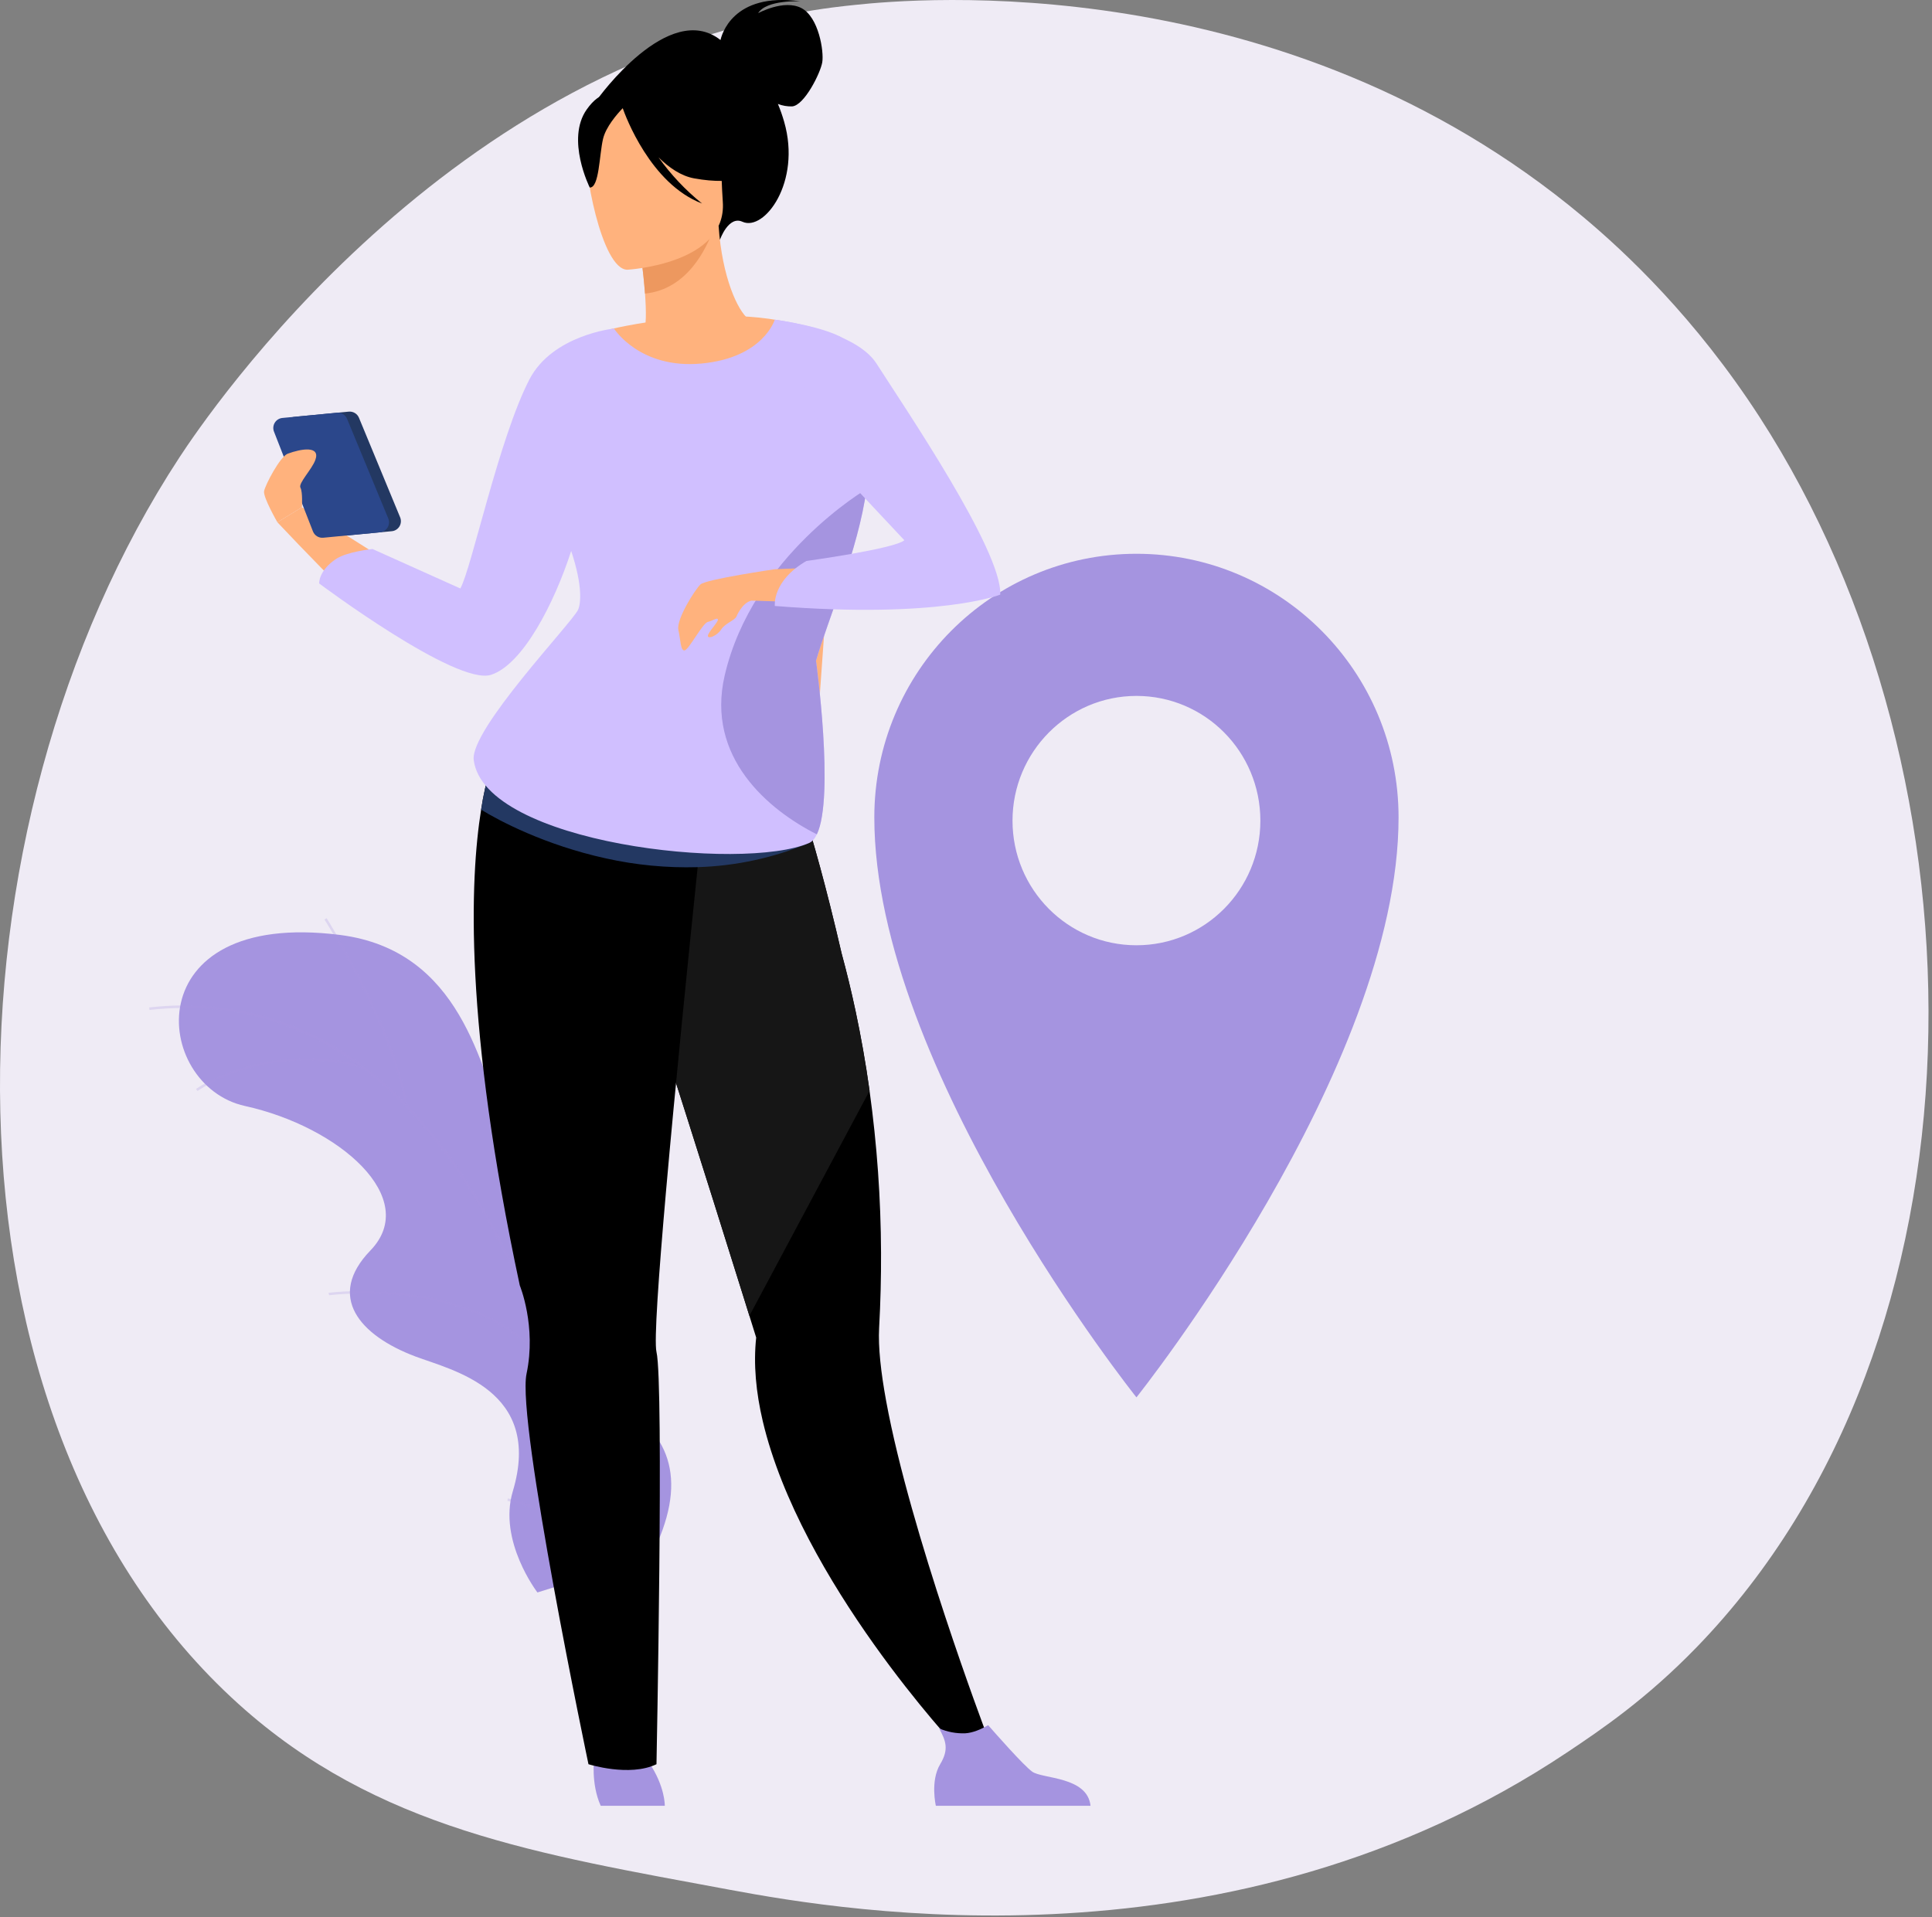 <svg width="132" height="131" viewBox="0 0 132 131" fill="none" xmlns="http://www.w3.org/2000/svg">
<rect x="0" y="0" width="132" height="131" fill="#808080" stroke="none"/>
<path d="M115.909 112.573C112.479 116.108 109.41 118.185 107.061 119.754C84.146 135.051 57.953 130.642 49.854 129.135C36.788 126.704 25.759 124.988 16.283 116.429C-5.25 96.978 -4.203 56.404 12.251 31.269C14.202 28.289 30.631 3.942 56.881 0.511C57.523 0.427 58.002 0.379 58.422 0.335C62.483 -0.095 87.647 -2.364 108.166 14.823C111.103 17.284 115.83 21.721 120.214 28.49C136.241 53.238 136.292 91.567 115.909 112.573Z" fill="#efebf5"/>
<path d="M44.461 106.393L36.719 108.819C36.719 108.819 34.017 105.305 35.036 101.909C37.114 94.979 30.899 93.642 28.379 92.693C24.579 91.262 22.268 88.599 25.31 85.448C28.751 81.883 23.203 77.003 16.733 75.576C10.402 74.179 9.232 62.121 23.212 63.886C31.561 64.94 32.844 73.038 34.465 76.974C36.085 80.909 42.208 79.358 41.698 84.946C41.262 89.719 38.884 93.844 42.345 95.947C45.806 98.05 47.09 101.222 44.461 106.393Z" fill="#a594e0"/>
<g style="mix-blend-mode:soft-light" opacity="0.5">
<g style="mix-blend-mode:soft-light" opacity="0.5">
<path d="M41.335 108.161L41.165 108.182C41.153 108.077 39.817 97.543 35.344 87.499C31.223 78.246 23.519 67.528 10.215 69.013L10.196 68.843C16.118 68.182 21.442 69.842 26.02 73.777C29.677 76.921 32.867 81.515 35.502 87.433C39.985 97.499 41.322 108.056 41.335 108.161Z" fill="#a594e0"/>
</g>
<g style="mix-blend-mode:soft-light" opacity="0.5">
<path d="M27.862 75.504L27.693 75.535C26.673 69.928 22.214 62.906 22.169 62.836L22.313 62.744C22.358 62.814 26.836 69.864 27.862 75.504Z" fill="#a594e0"/>
</g>
<g style="mix-blend-mode:soft-light" opacity="0.5">
<path d="M24.74 72.966C18.164 71.263 13.54 74.518 13.494 74.551L13.394 74.412C13.44 74.378 18.126 71.076 24.783 72.8L24.74 72.966Z" fill="#a594e0"/>
</g>
<g style="mix-blend-mode:soft-light" opacity="0.5">
<path d="M37.91 94.224C33.668 87.094 22.596 88.488 22.49 88.511L22.443 88.346C22.546 88.314 33.778 86.943 38.058 94.137L37.91 94.224Z" fill="#a594e0"/>
</g>
<g style="mix-blend-mode:soft-light" opacity="0.5">
<path d="M36.938 90.944L36.767 90.961C36.246 85.693 40.545 80.608 40.589 80.557L40.719 80.668C40.676 80.718 36.423 85.749 36.938 90.944Z" fill="#a594e0"/>
</g>
<g style="mix-blend-mode:soft-light" opacity="0.5">
<path d="M40.919 106.529C39.743 103.604 34.717 102.572 34.666 102.562L34.7 102.394C34.91 102.436 39.867 103.454 41.078 106.465L40.919 106.529Z" fill="#a594e0"/>
</g>
<g style="mix-blend-mode:soft-light" opacity="0.5">
<path d="M40.636 104.03L40.467 104.053C40.132 101.583 42.857 97.862 43.753 96.638C43.88 96.466 43.989 96.316 44.003 96.286L44.159 96.356C44.14 96.4 44.068 96.499 43.891 96.74C43.006 97.949 40.311 101.629 40.636 104.03Z" fill="#a594e0"/>
</g>
</g>
<path d="M77.645 37.842C67.752 37.842 59.736 45.904 59.736 55.856C59.736 73.06 77.645 95.488 77.645 95.488C77.645 95.488 95.554 73.06 95.554 55.856C95.554 45.904 87.538 37.842 77.645 37.842ZM77.645 64.594C72.961 64.594 69.178 60.78 69.178 56.082C69.178 51.383 72.976 47.555 77.645 47.555C82.329 47.555 86.112 51.368 86.112 56.082C86.112 60.78 82.329 64.594 77.645 64.594Z" fill="#a594e0"/>
<path d="M20.103 28.487L23.829 28.129C23.975 28.115 24.121 28.149 24.247 28.224C24.372 28.3 24.47 28.414 24.526 28.55L27.339 35.352C27.38 35.451 27.397 35.559 27.389 35.666C27.381 35.773 27.349 35.877 27.294 35.969C27.238 36.061 27.163 36.139 27.072 36.196C26.982 36.254 26.879 36.289 26.772 36.299L22.895 36.671C22.747 36.685 22.599 36.651 22.472 36.572C22.346 36.494 22.248 36.377 22.193 36.238L19.531 29.421C19.493 29.322 19.478 29.215 19.487 29.11C19.497 29.004 19.53 28.901 19.586 28.811C19.641 28.72 19.717 28.644 19.807 28.587C19.896 28.531 19.998 28.497 20.103 28.487Z" fill="#233862"/>
<path d="M67.351 118.364L65.374 119.419C65.374 119.419 54.682 108.031 52.112 97.103C51.654 95.152 51.468 93.228 51.665 91.402C51.665 91.402 51.51 90.908 51.237 90.032C51.225 89.994 51.213 89.955 51.201 89.916C51.083 89.532 50.94 89.08 50.781 88.569C50.265 86.917 49.556 84.658 48.748 82.085C46.887 76.165 42.631 62.813 40.812 57.259L53.883 52.508C53.883 52.508 55.368 55.909 57.502 65.153C57.83 66.36 58.159 67.694 58.467 69.148C58.815 70.795 59.141 72.595 59.411 74.54C59.919 78.208 60.181 81.905 60.195 85.608C60.202 87.262 60.162 88.977 60.064 90.747C59.993 92.045 60.185 93.774 60.545 95.741C62.192 104.734 67.351 118.364 67.351 118.364Z" fill="black"/>
<path d="M74.508 123.396H63.94C63.94 123.396 63.545 121.703 64.239 120.55C64.853 119.531 64.618 118.95 64.163 118.107C64.724 118.351 65.332 118.466 65.943 118.444C66.469 118.413 67.026 118.173 67.514 117.888C67.969 118.409 69.917 120.626 70.525 121.066C71.216 121.564 74.295 121.386 74.508 123.396Z" fill="#a594e0"/>
<path d="M59.411 74.54L51.201 89.916C51.083 89.532 50.94 89.08 50.781 88.569C50.265 86.917 49.556 84.658 48.748 82.085C46.887 76.165 42.631 62.813 40.812 57.259L53.883 52.508C53.883 52.508 55.368 55.909 57.502 65.153C57.83 66.36 58.159 67.694 58.467 69.148C58.815 70.794 59.141 72.595 59.411 74.54Z" fill="#161616"/>
<path d="M23.823 40.632C23.758 40.688 20.626 37.472 18.953 35.69L20.628 34.665L29.776 40.434L23.823 40.632Z" fill="#FFB27D"/>
<path d="M40.599 120.073C40.599 120.073 40.353 121.875 41.042 123.396H45.421C45.421 123.396 45.453 122.082 44.338 120.435C43.224 118.788 40.599 120.073 40.599 120.073Z" fill="#a594e0"/>
<path d="M49.228 2.735C49.287 2.453 50.033 -0.558 54.685 0.091C54.685 0.091 52.364 -0.034 51.797 0.902C51.797 0.902 53.56 -0.068 54.752 0.551C55.943 1.171 56.299 3.519 56.18 4.25C56.062 4.981 54.953 7.211 54.119 7.271C53.788 7.281 53.458 7.223 53.149 7.103C53.316 7.502 53.458 7.91 53.577 8.325C54.763 12.452 52.216 15.837 50.726 15.153C49.77 14.715 49.189 16.382 49.189 16.382L40.828 6.767C40.828 6.767 45.69 -0.038 49.228 2.735Z" fill="black"/>
<path d="M40.671 28.52C41.762 29.28 43.13 29.907 44.846 30.305C51.282 31.799 53.748 26.335 54.675 22.585C54.002 22.211 53.26 21.982 52.494 21.912C52.029 21.857 51.54 21.82 51.135 21.8C50.412 21.244 49.335 18.968 49.098 15.435L48.795 15.517L43.723 16.911C43.723 16.911 43.955 18.531 44.069 20.062C44.157 21.259 44.171 22.404 43.945 22.684C43.55 22.771 43.312 22.827 43.312 22.827C43.311 22.829 43.31 22.83 43.309 22.832C42.251 24.639 41.368 26.544 40.671 28.52Z" fill="#FFB27D"/>
<path d="M43.722 16.912C43.722 16.912 43.955 18.53 44.068 20.063C46.942 19.773 48.275 17.026 48.794 15.518L43.722 16.912Z" fill="#ED985F"/>
<path d="M42.864 18.432C42.864 18.432 49.684 18.054 49.384 13.791C49.084 9.528 49.763 6.609 45.396 6.67C41.028 6.731 40.298 8.417 40.053 9.865C39.808 11.312 41.082 18.421 42.864 18.432Z" fill="#FFB27D"/>
<path d="M40.087 7.48C41.048 6.122 41.864 6.346 42.338 6.699C45.914 4.375 48.531 7.242 48.531 7.242C49.205 10.268 51.526 11.862 51.526 11.862C51.526 11.862 50.339 12.722 47.424 12.188C46.533 12.026 45.708 11.458 44.99 10.749C45.834 11.933 46.835 12.995 47.965 13.907C44.433 12.566 42.719 7.888 42.546 7.393C42.157 7.798 41.395 8.672 41.202 9.489C40.94 10.599 40.947 12.844 40.293 12.815C40.293 12.815 38.645 9.517 40.087 7.48Z" fill="black"/>
<path d="M41.76 22.484C41.76 22.484 52.871 19.774 57.703 23.777L55.289 57.602L33.558 52.328C33.558 52.328 34.169 50.188 38.336 44.496C42.503 38.805 40.691 30.457 41.76 22.484Z" fill="#FFB27D"/>
<path d="M48.237 53.836C48.237 53.836 48.225 53.951 48.202 54.17C48.192 54.263 48.179 54.377 48.166 54.51C48.072 55.387 47.895 57.068 47.667 59.256C47.071 64.992 46.135 74.206 45.497 81.478C44.998 87.165 44.681 91.665 44.853 92.387C45.367 94.562 44.853 120.556 44.853 120.556C43.006 121.446 40.206 120.556 40.206 120.556C40.206 120.556 35.286 97.132 35.975 93.876C36.663 90.62 35.514 87.841 35.514 87.841C31.695 69.972 32.113 60.068 32.871 55.327C33.017 54.347 33.236 53.379 33.525 52.432C33.597 52.19 33.684 51.952 33.786 51.72C42.212 49.443 48.237 53.836 48.237 53.836Z" fill="black"/>
<path d="M55.289 57.601C52.87 58.616 50.287 59.177 47.667 59.256C45.56 59.317 43.454 59.116 41.396 58.658C37.229 57.747 34.056 56.062 32.872 55.327C33.018 54.347 33.236 53.379 33.525 52.432C36.09 50.597 42.433 52.353 47.614 54.299C47.799 54.369 47.983 54.439 48.166 54.51C52.135 56.034 55.289 57.601 55.289 57.601Z" fill="#233862"/>
<path d="M59.201 33.424C58.665 37.493 56.519 42.473 55.752 45.153C55.752 45.153 57.033 54.459 55.81 57.014C55.671 57.306 55.499 57.509 55.288 57.601C50.757 59.584 33.112 57.658 32.367 51.941C32.096 49.863 39.088 42.555 39.495 41.669C39.665 41.302 39.845 40.113 39.025 37.649C37.863 41.247 35.717 45.403 33.558 46.111C31.186 46.891 21.806 39.87 21.806 39.87C21.806 39.87 21.752 39.017 22.938 38.21C23.7 37.691 25.452 37.516 25.452 37.516L31.45 40.212C32.202 38.918 34.078 29.968 36.172 25.927C37.746 22.89 41.949 22.45 41.949 22.45C41.949 22.45 43.699 25.237 47.929 24.842C52.16 24.446 52.934 21.845 52.934 21.845C52.934 21.845 56.687 22.346 57.843 23.283C58.043 23.446 59.904 28.093 59.201 33.424Z" fill="#D0BFFF"/>
<path d="M55.752 45.153C55.752 45.153 57.033 54.459 55.81 57.014C52.509 55.349 48.206 51.757 49.516 46.143C51.418 37.987 59.201 33.424 59.201 33.424C58.664 37.493 56.519 42.473 55.752 45.153Z" fill="#a594e0"/>
<path d="M52.934 38.898C52.934 38.898 48.235 39.583 47.86 39.935C47.485 40.287 46.188 42.335 46.348 43.047C46.508 43.759 46.491 44.493 46.779 44.443C47.067 44.392 48.005 42.582 48.36 42.499C48.715 42.416 49.007 42.172 49.05 42.331C49.093 42.49 48.328 43.251 48.366 43.468C48.404 43.684 49.006 43.431 49.276 43.011C49.546 42.59 50.221 42.383 50.322 42.121C50.424 41.859 50.889 40.992 51.522 41.032C52.154 41.072 52.934 38.898 52.934 38.898Z" fill="#FFB27D"/>
<path d="M57.506 38.712L52.934 38.898L51.37 41.041L57.588 41.25L57.506 38.712Z" fill="#FFB27D"/>
<path d="M52.934 21.846C52.934 21.846 58.384 22.495 59.884 24.843C61.781 27.811 68.484 37.654 68.34 40.633C68.34 40.633 64.164 42.304 52.939 41.408C52.939 41.408 52.735 39.702 55.096 38.334C55.096 38.334 61.123 37.505 61.787 36.917L57.312 32.141L52.934 21.846Z" fill="#D0BFFF"/>
<path d="M19.291 28.561L23.018 28.204C23.163 28.19 23.309 28.223 23.435 28.299C23.56 28.374 23.658 28.488 23.714 28.624L26.527 35.426C26.568 35.526 26.586 35.633 26.578 35.74C26.57 35.848 26.537 35.952 26.482 36.044C26.427 36.136 26.351 36.214 26.26 36.271C26.17 36.328 26.067 36.364 25.961 36.374L22.084 36.746C21.936 36.76 21.788 36.725 21.661 36.647C21.534 36.569 21.436 36.452 21.382 36.313L18.72 29.496C18.681 29.397 18.666 29.29 18.675 29.184C18.685 29.078 18.718 28.976 18.774 28.885C18.829 28.795 18.905 28.718 18.995 28.662C19.084 28.606 19.186 28.571 19.291 28.561Z" fill="#2B478B"/>
<path d="M18.953 35.69C18.953 35.69 17.969 33.985 18.043 33.565C18.116 33.145 19.135 31.197 19.658 31.003C20.592 30.657 21.904 30.443 21.544 31.432C21.306 32.084 20.363 33.029 20.527 33.326C20.691 33.623 20.628 34.665 20.628 34.665L18.953 35.69Z" fill="#FFB27D"/>
</svg>

